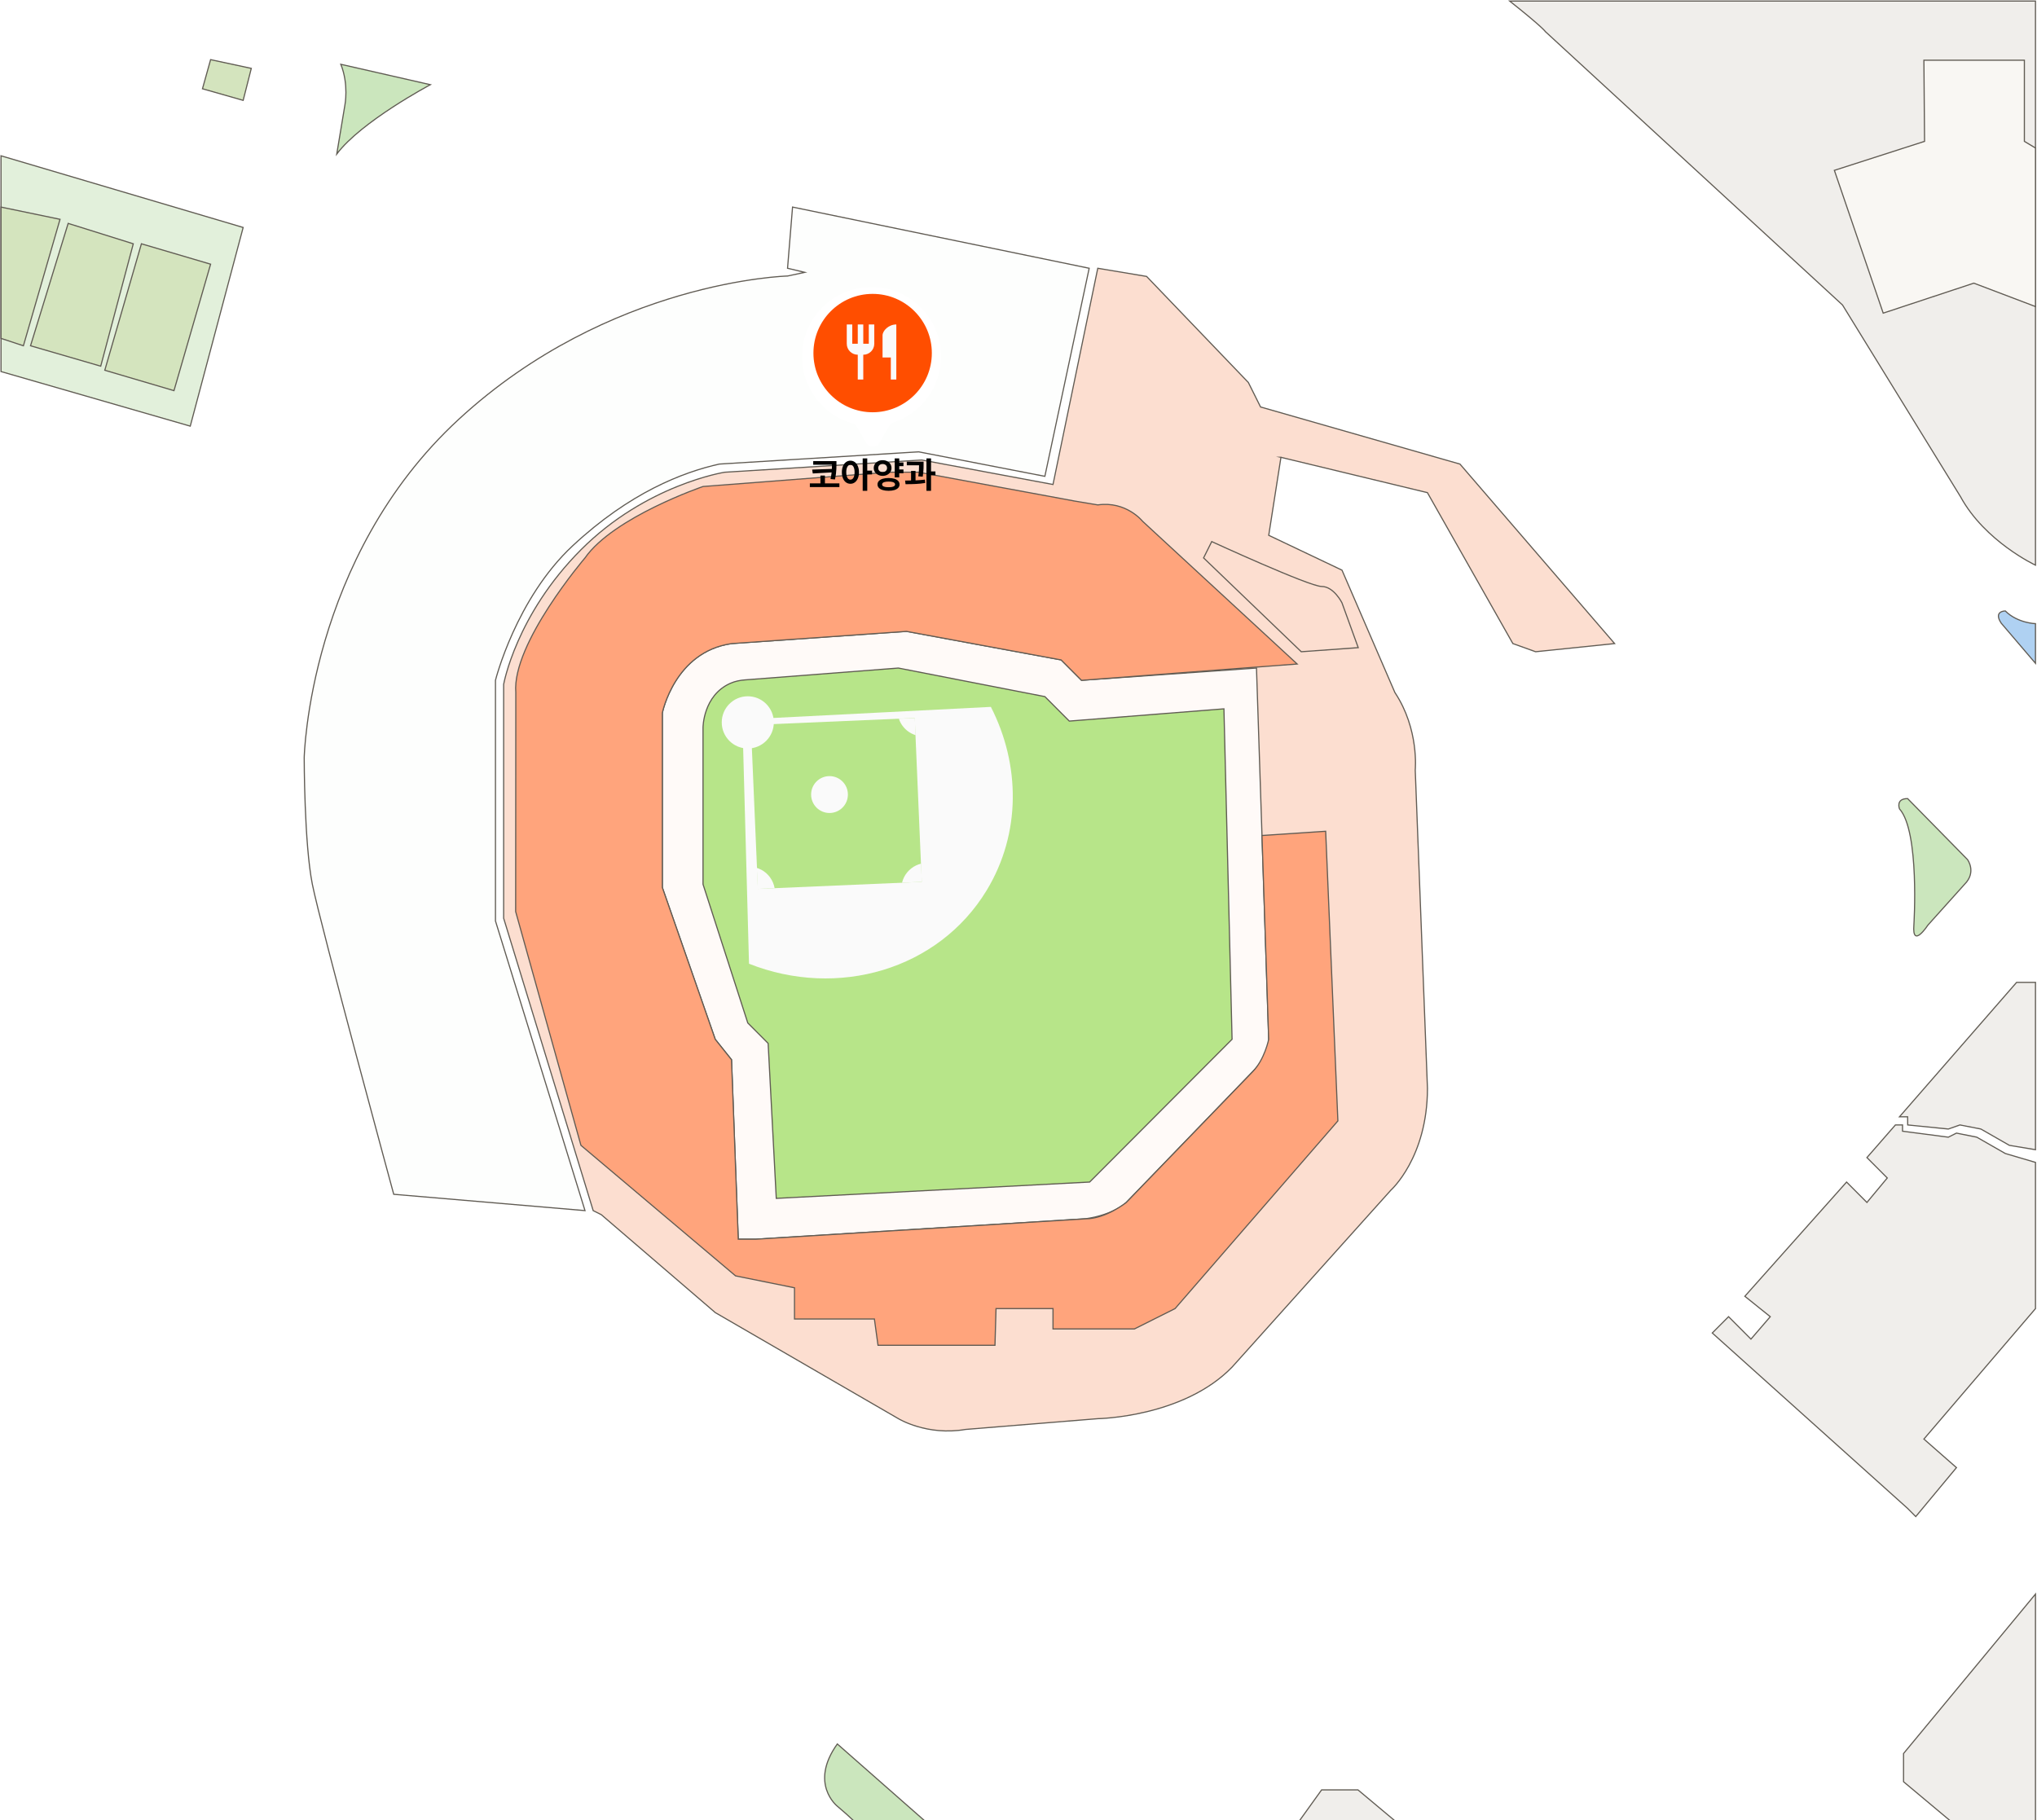<svg width="894" height="799" viewBox="0 0 894 799" fill="none" xmlns="http://www.w3.org/2000/svg">
<g clip-path="url(#clip0_1117_3159)">
<path d="M562.163 200.731L626.462 216.238L663.969 282.492L673.953 286.073L708.621 282.492L640.75 203.704L553.233 178.635L547.875 167.891L503.223 121.334L481.79 117.753L462.144 212.657L404.525 201.913L318.044 207.285C318.044 207.285 283.555 212.657 254.978 241.307C226.401 269.958 221.043 300.399 221.043 300.399V403.056L260.336 531.392L263.908 533.182L313.918 576.158L394.291 622.715C394.291 622.715 406.794 630.378 423.761 627.442L481.808 622.715C481.808 622.715 519.316 622.177 540.748 600.063L610.405 522.438C610.405 522.438 626.48 508.113 626.48 477.672L621.121 338.002C621.121 338.002 622.907 320.096 612.191 303.98L588.972 250.261L556.823 234.968L562.181 200.731H562.163Z" fill="#FCDED0" stroke="#605B53" stroke-width="0.5" stroke-miterlimit="10"/>
<path d="M290.682 312.933C290.682 312.933 296.04 286.073 321.045 282.492L397.845 277.12L465.716 289.655L474.646 298.608L551.447 293.236L556.805 456.185C556.805 456.185 556.805 463.347 549.661 470.51L494.293 527.81C494.293 527.81 488.935 533.182 476.432 534.973L331.761 543.926H324.01L321.045 465.138L313.9 456.185L290.682 389.555V312.933Z" fill="#FFFAF8" stroke="#605B53" stroke-width="0.5" stroke-miterlimit="10"/>
<path d="M394.274 293.236L458.572 305.77L469.289 316.514L537.159 311.142L540.731 456.184L478.219 518.857L340.692 526.02L337.12 457.975L328.19 449.022L308.543 388.14V319.397C308.543 319.397 308.543 305.269 320.51 299.951C322.564 299.038 324.778 298.59 327.011 298.429L394.274 293.236Z" fill="#B7E589" stroke="#605B53" stroke-width="0.5" stroke-miterlimit="10"/>
<path d="M471.074 219.82L403.204 207.285H389.737L308.542 213.552C308.542 213.552 269.249 226.982 256.746 244.889C256.746 244.889 224.597 282.492 226.383 303.98L226.312 400.12L254.96 502.741L322.831 560.042L348.693 565.271V578.969H383.753L385.343 590.501H436.674L437.139 574.385H462.144V583.338H497.865L515.726 574.385L587.168 492.015L581.81 364.88L553.858 366.742L556.805 456.203C556.805 456.203 555.019 465.156 549.661 470.528L494.293 527.828C494.293 527.828 485.363 534.991 476.432 534.991L331.761 543.944H324.01L321.045 465.156L313.9 456.203L290.682 389.573V312.951C290.682 312.951 296.04 286.091 321.045 282.51L397.845 277.138L465.716 289.673L474.646 298.626L569.308 291.463L501.437 228.791C501.437 228.791 494.293 219.838 481.79 221.628L471.074 219.838V219.82Z" fill="#FFA47C" stroke="#605B53" stroke-width="0.5" stroke-miterlimit="10"/>
<path d="M531.801 237.726L528.229 244.889L571.094 286.073L596.099 284.283L588.955 264.586C588.955 264.586 585.383 257.423 580.024 257.423C574.666 257.423 531.801 237.726 531.801 237.726Z" stroke="#605B53" stroke-width="0.5" stroke-miterlimit="10"/>
<path d="M458.571 209.076L478.022 117.753L347.836 90.893L345.639 117.753L353.194 119.543L345.639 121.155C345.639 121.155 267.463 123.125 201.378 184.007C135.294 244.888 133.508 332.63 133.508 332.63C133.508 332.63 133.508 370.234 137.08 388.14C140.652 406.046 172.801 524.229 172.801 524.229L256.746 531.391L217.453 404.256V298.608C217.453 298.608 226.383 262.795 251.388 239.517C276.393 216.238 299.612 207.285 315.686 203.704L403.203 198.332L458.571 209.076Z" fill="#FDFEFD" stroke="#605B53" stroke-width="0.5" stroke-miterlimit="10"/>
<path d="M448.909 837.144H407.937C407.937 837.144 388.915 810.732 367.482 792.825C367.482 792.825 354.98 782.941 367.482 765.5L448.909 837.144Z" fill="#CBE6BD" stroke="#605B53" stroke-width="0.5" stroke-miterlimit="10"/>
<path d="M149.583 28.221L188.876 37.174C188.876 37.174 158.513 53.29 147.797 67.615L151.369 46.127C151.369 46.127 153.155 37.174 149.583 28.221Z" fill="#CBE6BD" stroke="#605B53" stroke-width="0.5" stroke-miterlimit="10"/>
<path d="M662.576 0.465H893.336V248.076C893.336 248.076 871.153 237.726 860.436 218.029L808.64 133.868L678.258 13.895C678.258 13.895 677.24 12.104 662.576 0.465Z" fill="#F0EEEB" stroke="#605B53" stroke-width="0.5" stroke-miterlimit="10"/>
<path d="M844.648 62.046L844.362 26.43H888.46V62.046L893.336 64.964V134.567L866.277 124.288L826.501 137.45L805.068 74.777L844.648 62.046Z" fill="#F9F7F3" stroke="#605B53" stroke-width="0.5" stroke-miterlimit="10"/>
<path d="M580.024 785.663H595.991L657.45 837.144H543.07L580.024 785.663Z" fill="#F0EEEB" stroke="#605B53" stroke-width="0.5" stroke-miterlimit="10"/>
<path d="M751.486 585.111L758.631 577.948L768.454 587.797L776.938 577.948L765.775 568.995L810.426 518.857L819.357 527.81L828.287 517.066L819.357 508.113L831.859 493.788H834.985V496.528L855.078 499.16L858.65 497.369L867.58 499.16L880.083 506.323L893.336 510.226V574.403L844.362 631.668L858.65 644.202L840.79 665.69L837.217 662.109L751.486 585.111Z" fill="#F0EEEB" stroke="#605B53" stroke-width="0.5" stroke-miterlimit="10"/>
<path d="M893.336 830.536L835.432 782.082V769.69L893.336 699.712V830.536Z" fill="#F0EEEB" stroke="#605B53" stroke-width="0.5" stroke-miterlimit="10"/>
<path d="M893.336 431.205H885.048L833.646 490.207H837.218L837.253 493.788L855.078 495.579L860.169 493.788L869.367 495.579L881.869 502.741L893.336 504.657V431.205Z" fill="#F0EEEB" stroke="#605B53" stroke-width="0.5" stroke-miterlimit="10"/>
<path d="M0.446 68.385L106.717 99.846L83.498 187.051L0.446 163.092V90.893V68.385Z" fill="#E2F0DB" stroke="#605B53" stroke-width="0.5" stroke-miterlimit="10"/>
<path d="M26.344 96.265L10.27 151.775L0.446 148.534V90.893L26.344 96.265Z" fill="#D4E4BE" stroke="#605B53" stroke-width="0.5" stroke-miterlimit="10"/>
<path d="M29.917 98.056L13.396 151.775L44.205 160.728L58.494 107.009L29.917 98.056Z" fill="#D4E4BE" stroke="#605B53" stroke-width="0.5" stroke-miterlimit="10"/>
<path d="M62.066 107.009L45.991 162.519L76.354 171.472L92.429 115.962L62.066 107.009Z" fill="#D4E4BE" stroke="#605B53" stroke-width="0.5" stroke-miterlimit="10"/>
<path d="M92.429 26.179L88.856 38.964L106.717 44.05L110.289 30.011L92.429 26.179Z" fill="#D4E4BE" stroke="#605B53" stroke-width="0.5" stroke-miterlimit="10"/>
<path d="M837.217 350.537L863.49 377.289C863.49 377.289 867.58 382.768 862.222 388.14L846.148 406.047C846.148 406.047 839.128 416.79 839.968 406.047C839.968 406.047 842.575 364.933 833.645 355.049C833.645 355.049 831.859 350.537 837.217 350.537Z" fill="#CBE6BD" stroke="#605B53" stroke-width="0.5" stroke-miterlimit="10"/>
<path d="M893.336 291.159V273.754C893.336 273.754 885.442 273.539 880.083 268.167C880.083 268.167 874.725 268.167 878.297 273.539L893.336 291.159Z" fill="#AFD1F2" stroke="#605B53" stroke-width="0.5" stroke-miterlimit="10"/>
<path d="M328.725 423.022C367.59 438.439 411.884 425.69 433.049 390.772C448.177 365.811 447.82 335.549 434.871 310.283L325.813 315.834L328.725 423.04V423.022Z" fill="#FAFAFA"/>
<path d="M329.551 318.255L332.62 390.173L404.535 387.088L401.466 315.17L329.551 318.255Z" fill="#B7E589"/>
<path d="M328.19 328.547C334.503 328.547 339.62 323.416 339.62 317.087C339.62 310.758 334.503 305.627 328.19 305.627C321.877 305.627 316.759 310.758 316.759 317.087C316.759 323.416 321.877 328.547 328.19 328.547Z" fill="#FAFAFA"/>
<path d="M334.012 381.729C333.405 381.407 332.779 381.174 332.154 380.959L332.547 390.181L339.977 389.859C339.37 386.493 337.28 383.431 334.03 381.712L334.012 381.729Z" fill="#FAFAFA"/>
<path d="M396.827 384.917C396.399 385.74 396.095 386.6 395.881 387.459L404.579 387.083L404.24 379.097C401.168 379.849 398.417 381.873 396.827 384.917Z" fill="#FAFAFA"/>
<path d="M401.828 322.692L401.507 315.189L394.487 315.493C395.398 318.179 397.291 320.525 400.006 321.94C400.596 322.244 401.203 322.495 401.828 322.692Z" fill="#FAFAFA"/>
<path d="M364.053 356.857C368.512 356.857 372.127 353.234 372.127 348.764C372.127 344.294 368.512 340.67 364.053 340.67C359.595 340.67 355.98 344.294 355.98 348.764C355.98 353.234 359.595 356.857 364.053 356.857Z" fill="#FAFAFA"/>
</g>
<g filter="url(#filter0_d_1117_3159)">
<path fill-rule="evenodd" clip-rule="evenodd" d="M391.312 185.873C391.701 185.2 392.338 184.71 393.077 184.466C405.23 180.45 414 168.999 414 155.5C414 138.655 400.345 125 383.5 125C366.655 125 353 138.655 353 155.5C353 169.454 362.37 181.219 375.162 184.846C375.956 185.071 376.646 185.577 377.059 186.292L381.13 193.343C382.434 195.602 385.695 195.602 387 193.343L391.312 185.873Z" fill="white"/>
</g>
<circle cx="382.981" cy="154.981" r="25.982" fill="#FF4E00"/>
<path d="M387.333 147.25V156.917H390.958V166.583H393.375V142.417C390.04 142.417 387.333 145.123 387.333 147.25ZM381.292 150.875H378.875V142.417H376.458V150.875H374.042V142.417H371.625V150.875C371.625 153.545 373.788 155.708 376.458 155.708V166.583H378.875V155.708C381.545 155.708 383.708 153.545 383.708 150.875V142.417H381.292V150.875Z" fill="#FAFAFA"/>
<path d="M365.922 204.008H356.906V202.406H365.922V204.008ZM368.398 213.797H355.43V212.172H368.398V213.797ZM367.102 203.664C367.091 204.57 367.078 205.297 367.062 205.844C367.047 206.385 366.992 207.055 366.898 207.852C366.805 208.648 366.654 209.518 366.445 210.461L364.5 210.273C364.698 209.378 364.844 208.539 364.938 207.758C365.031 206.971 365.086 206.284 365.102 205.695C365.122 205.102 365.133 204.424 365.133 203.664V202.406H367.102V203.664ZM356.719 207.828L356.438 206.125L365.516 205.82V207.328L356.719 207.828ZM362.047 212.758H360.07V208.742H362.047V212.758ZM373.236 202.211C373.955 202.211 374.595 202.419 375.158 202.836C375.726 203.253 376.171 203.844 376.494 204.609C376.822 205.375 376.986 206.266 376.986 207.281C376.986 208.302 376.822 209.195 376.494 209.961C376.171 210.727 375.726 211.318 375.158 211.734C374.595 212.146 373.955 212.352 373.236 212.352C372.512 212.352 371.864 212.146 371.291 211.734C370.723 211.318 370.278 210.727 369.955 209.961C369.637 209.195 369.478 208.302 369.478 207.281C369.478 206.266 369.637 205.375 369.955 204.609C370.278 203.844 370.723 203.253 371.291 202.836C371.864 202.419 372.512 202.211 373.236 202.211ZM373.236 204.016C372.871 204.01 372.548 204.135 372.267 204.391C371.991 204.646 371.778 205.018 371.627 205.508C371.476 205.997 371.4 206.589 371.4 207.281C371.4 207.974 371.476 208.565 371.627 209.055C371.778 209.544 371.994 209.917 372.275 210.172C372.556 210.422 372.877 210.547 373.236 210.547C373.606 210.547 373.929 210.422 374.205 210.172C374.481 209.917 374.692 209.544 374.837 209.055C374.989 208.565 375.064 207.974 375.064 207.281C375.064 206.583 374.989 205.99 374.837 205.5C374.692 205.01 374.481 204.641 374.205 204.391C373.929 204.135 373.606 204.01 373.236 204.016ZM380.619 215.438H378.619V201.203H380.619V215.438ZM382.728 208.242H380.181V206.578H382.728V208.242ZM396.511 204.617H394.042V202.992H396.511V204.617ZM396.511 207.719H394.042V206.078H396.511V207.719ZM387.37 202C388.105 201.995 388.766 202.141 389.355 202.438C389.948 202.729 390.415 203.138 390.753 203.664C391.092 204.185 391.261 204.776 391.261 205.438C391.261 206.099 391.089 206.69 390.745 207.211C390.407 207.727 389.941 208.133 389.347 208.43C388.758 208.727 388.099 208.878 387.37 208.883C386.646 208.878 385.987 208.727 385.394 208.43C384.8 208.133 384.331 207.727 383.987 207.211C383.644 206.69 383.472 206.099 383.472 205.438C383.472 204.776 383.644 204.185 383.987 203.664C384.331 203.138 384.797 202.729 385.386 202.438C385.974 202.141 386.636 201.995 387.37 202ZM387.37 203.672C387.001 203.667 386.667 203.737 386.37 203.883C386.079 204.023 385.849 204.229 385.683 204.5C385.516 204.766 385.433 205.078 385.433 205.438C385.433 205.797 385.516 206.112 385.683 206.383C385.849 206.648 386.079 206.852 386.37 206.992C386.667 207.128 387.001 207.198 387.37 207.203C387.74 207.198 388.071 207.128 388.362 206.992C388.659 206.852 388.891 206.648 389.058 206.383C389.23 206.112 389.316 205.797 389.316 205.438C389.316 205.078 389.23 204.766 389.058 204.5C388.891 204.229 388.659 204.023 388.362 203.883C388.071 203.737 387.74 203.667 387.37 203.672ZM394.659 209.531H392.667V201.203H394.659V209.531ZM389.995 209.82C390.974 209.82 391.823 209.932 392.542 210.156C393.266 210.38 393.821 210.703 394.206 211.125C394.597 211.547 394.792 212.052 394.792 212.641C394.792 213.219 394.597 213.719 394.206 214.141C393.816 214.562 393.258 214.883 392.534 215.102C391.816 215.326 390.969 215.438 389.995 215.438C389.011 215.438 388.152 215.326 387.417 215.102C386.683 214.883 386.115 214.562 385.714 214.141C385.318 213.719 385.12 213.219 385.12 212.641C385.12 212.052 385.318 211.547 385.714 211.125C386.115 210.703 386.68 210.38 387.409 210.156C388.144 209.932 389.006 209.82 389.995 209.82ZM389.995 211.391C389.376 211.391 388.852 211.438 388.425 211.531C387.998 211.625 387.675 211.766 387.456 211.953C387.237 212.135 387.128 212.365 387.128 212.641C387.128 212.911 387.237 213.138 387.456 213.32C387.675 213.497 387.998 213.633 388.425 213.727C388.852 213.815 389.376 213.859 389.995 213.859C390.62 213.859 391.141 213.815 391.558 213.727C391.98 213.633 392.297 213.497 392.511 213.32C392.724 213.138 392.831 212.911 392.831 212.641C392.831 212.365 392.722 212.133 392.503 211.945C392.29 211.758 391.972 211.62 391.55 211.531C391.133 211.438 390.615 211.391 389.995 211.391ZM404.153 204.234H397.981V202.641H404.153V204.234ZM401.809 211.539H399.848V206.711H401.809V211.539ZM405.348 203.773C405.343 204.445 405.335 205.018 405.325 205.492C405.315 205.961 405.281 206.521 405.223 207.172C405.166 207.818 405.08 208.505 404.966 209.234L403.005 209.07C403.161 208.049 403.26 207.148 403.302 206.367C403.343 205.581 403.364 204.716 403.364 203.773V202.641H405.348V203.773ZM408.614 215.438H406.606V201.203H408.614V215.438ZM410.544 208.594H408.02V206.93H410.544V208.594ZM397.231 210.945C399.028 210.93 400.614 210.896 401.989 210.844C403.369 210.786 404.684 210.68 405.934 210.523L406.052 212C404.739 212.219 403.361 212.365 401.919 212.438C400.481 212.51 398.984 212.542 397.427 212.531L397.231 210.945Z" fill="black"/>
<defs>
<filter id="filter0_d_1117_3159" x="348" y="122" width="69" height="78.037" filterUnits="userSpaceOnUse" color-interpolation-filters="sRGB">
<feFlood flood-opacity="0" result="BackgroundImageFix"/>
<feColorMatrix in="SourceAlpha" type="matrix" values="0 0 0 0 0 0 0 0 0 0 0 0 0 0 0 0 0 0 127 0" result="hardAlpha"/>
<feOffset dx="-1" dy="1"/>
<feGaussianBlur stdDeviation="2"/>
<feComposite in2="hardAlpha" operator="out"/>
<feColorMatrix type="matrix" values="0 0 0 0 0 0 0 0 0 0 0 0 0 0 0 0 0 0 0.25 0"/>
<feBlend mode="normal" in2="BackgroundImageFix" result="effect1_dropShadow_1117_3159"/>
<feBlend mode="normal" in="SourceGraphic" in2="effect1_dropShadow_1117_3159" result="shape"/>
</filter>
<clipPath id="clip0_1117_3159">
<rect width="893.782" height="837.592" fill="white"/>
</clipPath>
</defs>
</svg>

